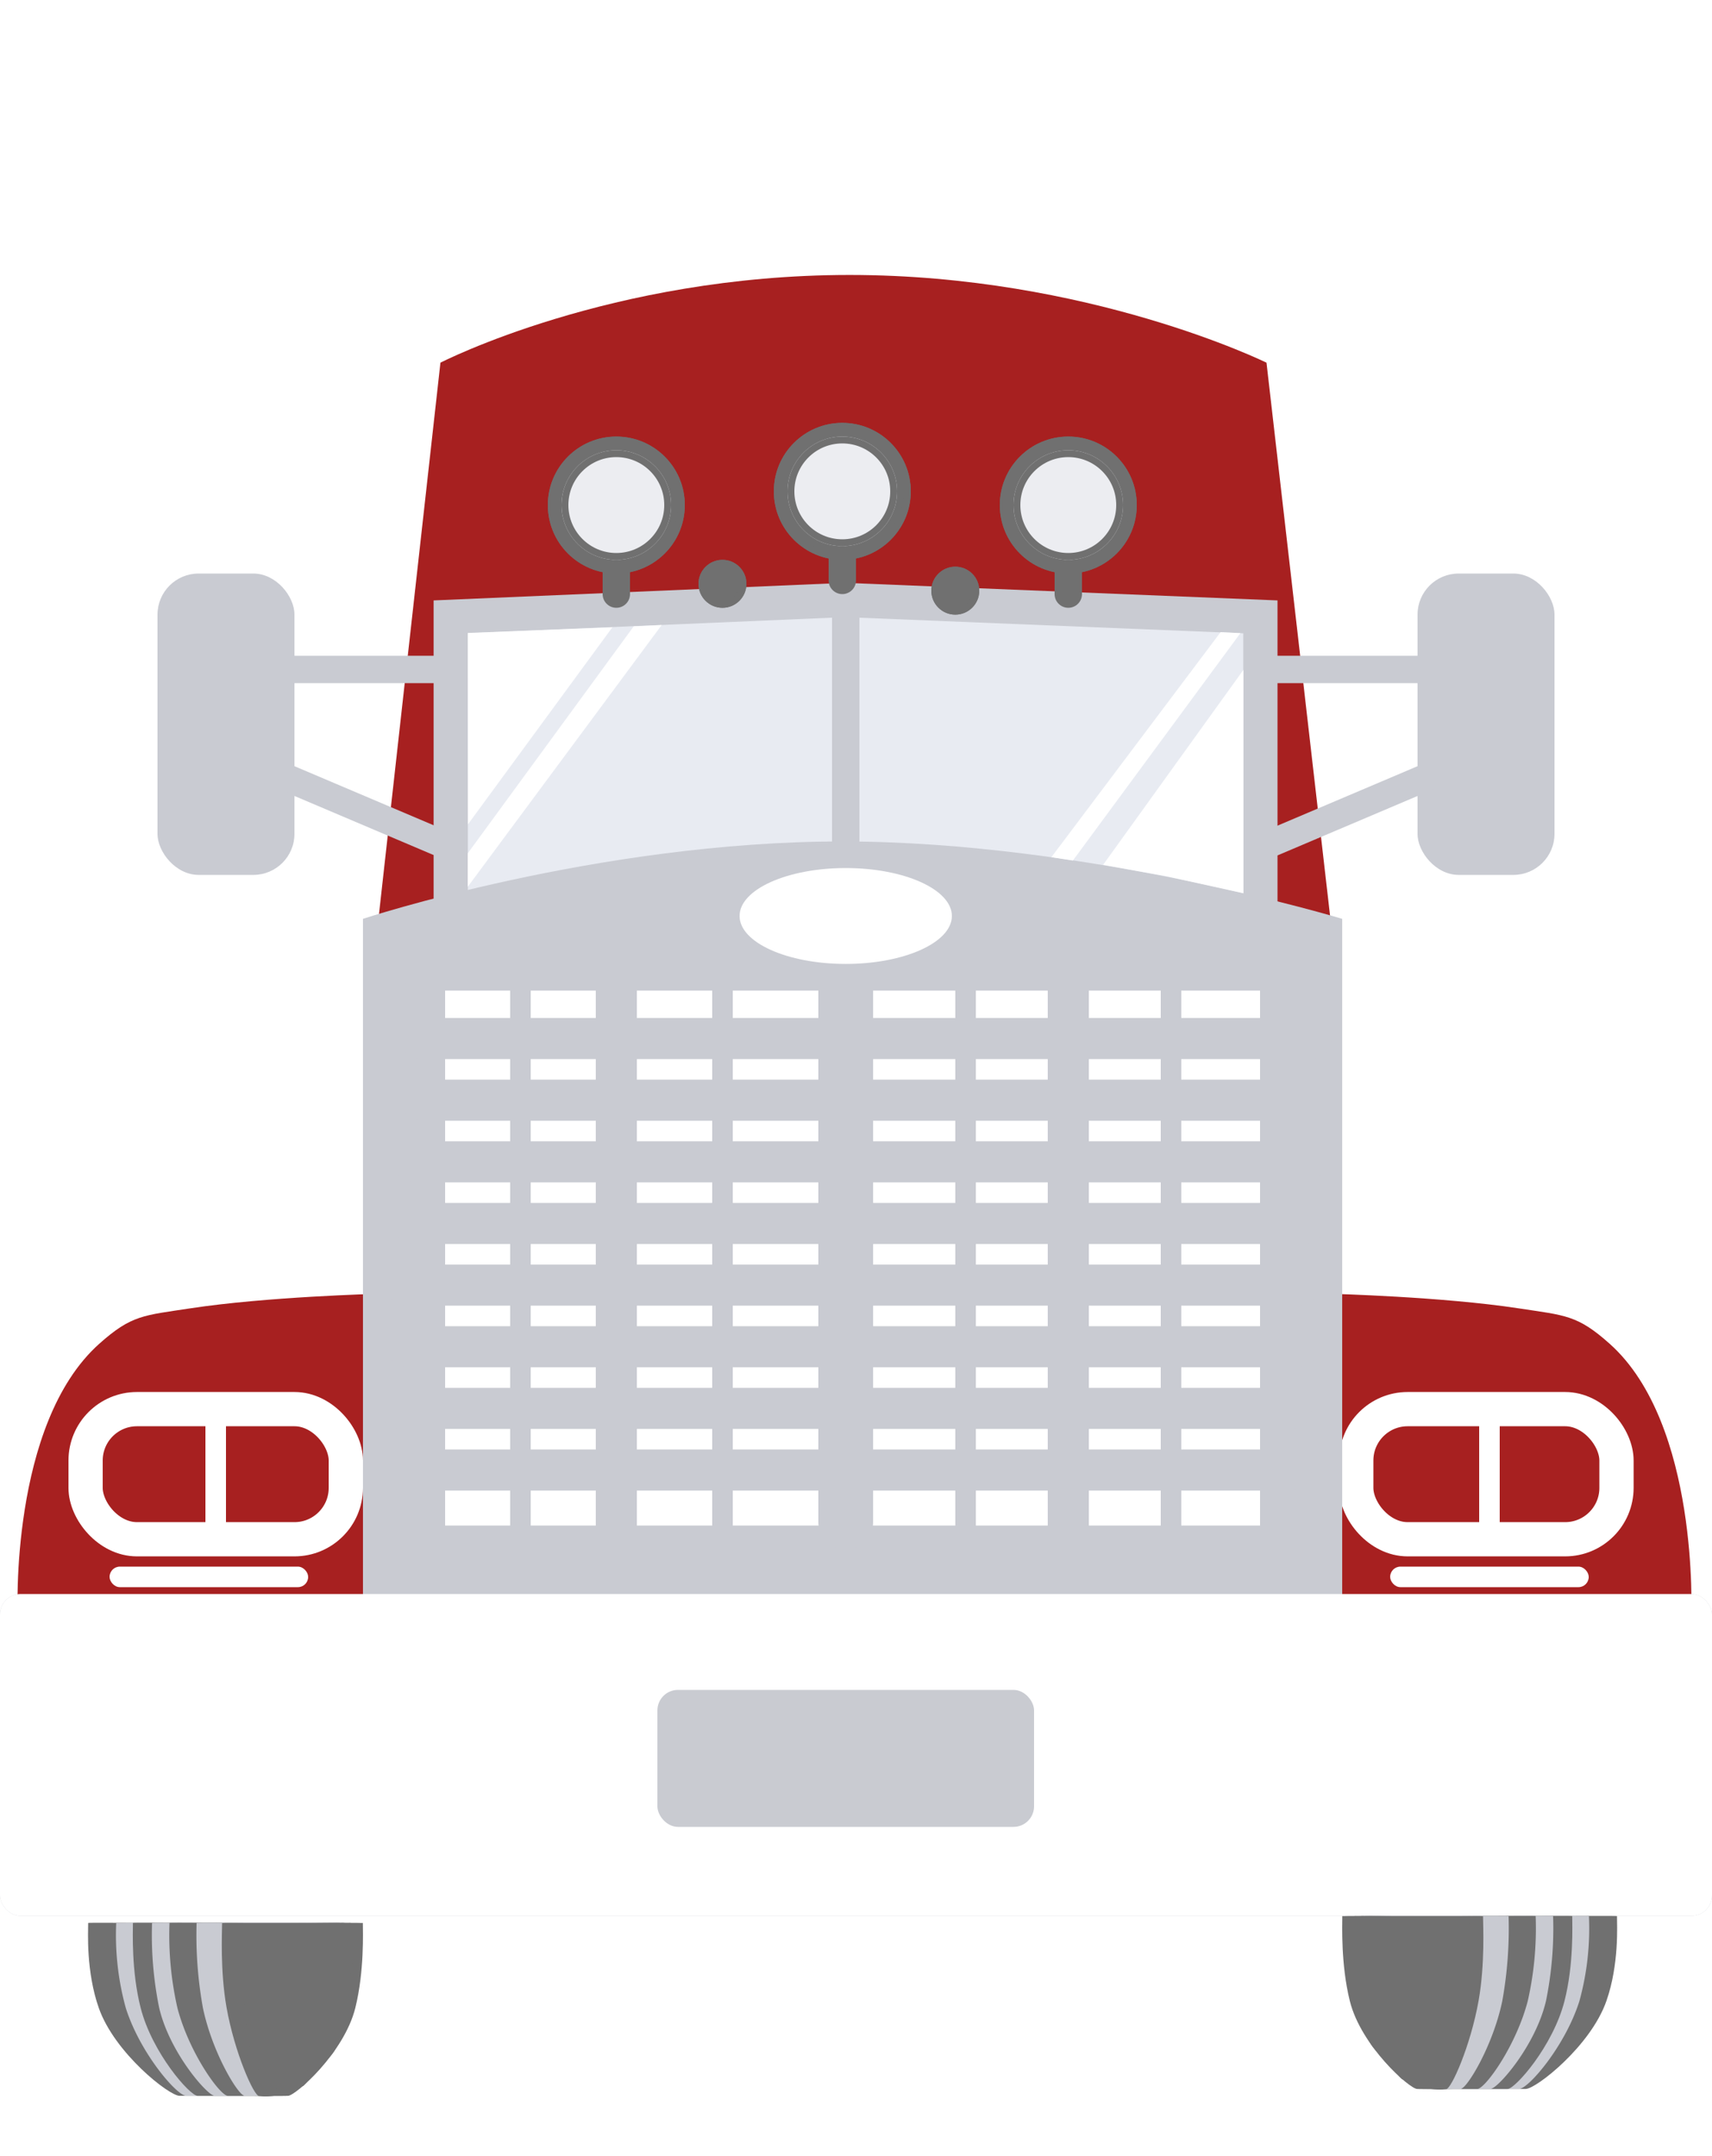 <svg xmlns="http://www.w3.org/2000/svg" xmlns:xlink="http://www.w3.org/1999/xlink" width="250" height="314.834" viewBox="0 0 250 314.834">
  <defs>
    <filter id="Path_20" x="24.753" y="127.745" width="30.747" height="55.285" filterUnits="userSpaceOnUse">
      <feOffset dy="-1" input="SourceAlpha"/>
      <feGaussianBlur stdDeviation="0.5" result="blur"/>
      <feFlood flood-opacity="0.161"/>
      <feComposite operator="in" in2="blur"/>
      <feComposite in="SourceGraphic"/>
    </filter>
    <filter id="Path_25" x="193.753" y="128.635" width="30.747" height="55.285" filterUnits="userSpaceOnUse">
      <feOffset dy="-1" input="SourceAlpha"/>
      <feGaussianBlur stdDeviation="0.5" result="blur-2"/>
      <feFlood flood-opacity="0.161"/>
      <feComposite operator="in" in2="blur-2"/>
      <feComposite in="SourceGraphic"/>
    </filter>
  </defs>
  <g id="Group_19" data-name="Group 19" transform="translate(-1401 -557.256)">
    <g id="Group_17" data-name="Group 17" transform="translate(154 397)">
      <g id="Group_14" data-name="Group 14">
        <path id="Union_1" data-name="Union 1" d="M-216,206.068a9,9,0,0,1-9-9V167.943a9,9,0,0,1,7-8.777V95.1a4.035,4.035,0,0,1,.04-.568l-.04-.016.06-.113a3.992,3.992,0,0,1,1.171-2.19l13.7-25.633,3.323,11.373L-209,96.218v62.947a9,9,0,0,1,7,8.777v29.125a9,9,0,0,1-9,9Z" transform="translate(1664.372 93.677)" fill="#fff"/>
        <path id="Union_2" data-name="Union 2" d="M8.231,113.855a3.992,3.992,0,0,1-1.171-2.19L7,111.552l.04-.016a4.029,4.029,0,0,1-.04-.568V46.9a9,9,0,0,1-7-8.777V9A9,9,0,0,1,9,0h5a9,9,0,0,1,9,9V38.125A9,9,0,0,1,16,46.9v62.947l9.256,18.266-3.323,11.373Z" transform="translate(1303.628 300.744) rotate(180)" fill="#fff"/>
        <rect id="Rectangle_42" data-name="Rectangle 42" width="250" height="47" rx="3" transform="translate(1247 393)" fill="#c9cbd2"/>
        <path id="Path_18" data-name="Path 18" d="M11.906,7.3c4.731-4.226,6.464-4.138,13.3-5.182C36.367.416,52.421,0,52.421,0V46.829H0S-1.2,19.011,11.906,7.3Z" transform="translate(1249.579 349.171)" fill="#a72020"/>
        <path id="Path_19" data-name="Path 19" d="M40.489,7.3c-4.731-4.226-6.464-4.138-13.3-5.182C16.028.416-.026,0-.026,0V46.829H52.392S53.593,19.011,40.489,7.3Z" transform="translate(1441.579 349.171)" fill="#a72020"/>
        <g transform="matrix(1, 0, 0, 1, 1247, 160.26)" filter="url(#Path_20)">
          <path id="Path_20-2" data-name="Path 20" d="M0-.279S7.524-3.246,14.46-3.246A35.552,35.552,0,0,1,27.747-.279V47.253A55.478,55.478,0,0,1,14.46,49.039,72.992,72.992,0,0,1,0,47.253Z" transform="translate(26.25 133.49)" fill="#fff"/>
        </g>
        <g id="Rectangle_44" data-name="Rectangle 44" transform="translate(1373 361)" fill="#fff" stroke="#707070" stroke-width="1">
          <rect width="1" height="1" stroke="none"/>
          <rect x="0.5" y="0.5" fill="none"/>
        </g>
        <path id="Path_22" data-name="Path 22" d="M9.316,3.583S34.165-9.227,69.054-9.227s60.89,12.81,60.89,12.81l9.609,83.585H0Z" transform="translate(1302 209.63)" fill="#a72020"/>
        <g id="Path_23" data-name="Path 23" transform="translate(1310.321 247.245)" fill="#e8ebf2" stroke-linecap="square">
          <path d="M 120.729 49.999 L 2.5 49.999 L 2.5 3.073 L 60.087 0.614 L 120.729 3.078 L 120.729 49.999 Z" stroke="none"/>
          <path d="M 60.09 3.116 L 5 5.468 L 5 47.499 L 118.229 47.499 L 118.229 5.478 L 60.09 3.116 M 60.085 -1.889 L 123.229 0.677 L 123.229 52.499 L 0 52.499 L 0 0.677 L 60.085 -1.889 Z" stroke="none" fill="#c9cbd2"/>
        </g>
        <rect id="Rectangle_45" data-name="Rectangle 45" width="20" height="44" rx="6" transform="translate(1454 244)" fill="#c9cbd2"/>
        <rect id="Rectangle_46" data-name="Rectangle 46" width="36" height="4" rx="2" transform="translate(1429 256)" fill="#c9cbd2"/>
        <rect id="Rectangle_47" data-name="Rectangle 47" width="36" height="4" rx="2" transform="matrix(0.921, -0.391, 0.391, 0.921, 1430.299, 282.192)" fill="#c9cbd2"/>
        <rect id="Rectangle_48" data-name="Rectangle 48" width="20" height="44" rx="6" transform="translate(1270 244)" fill="#c9cbd2"/>
        <rect id="Rectangle_49" data-name="Rectangle 49" width="36" height="4" rx="2" transform="translate(1279 256)" fill="#c9cbd2"/>
        <rect id="Rectangle_50" data-name="Rectangle 50" width="36" height="4" rx="2" transform="matrix(-0.921, -0.391, 0.391, -0.921, 1312.138, 285.874)" fill="#c9cbd2"/>
        <line id="Line_9" data-name="Line 9" y2="36" transform="translate(1370.5 249.5)" fill="none" stroke="#c9cbd2" stroke-linecap="round" stroke-width="4"/>
        <g transform="matrix(1, 0, 0, 1, 1247, 160.26)" filter="url(#Path_25)">
          <path id="Path_25-2" data-name="Path 25" d="M0-.279S7.524-3.246,14.46-3.246A35.552,35.552,0,0,1,27.747-.279V47.253A55.478,55.478,0,0,1,14.46,49.039,72.992,72.992,0,0,1,0,47.253Z" transform="translate(195.25 134.38)" fill="#fff"/>
        </g>
        <g id="Group_4" data-name="Group 4" transform="translate(0 -2)">
          <g id="Rectangle_11" data-name="Rectangle 11" transform="translate(1257 365.505)" fill="none" stroke="#fff" stroke-width="5">
            <rect width="43" height="24" rx="10" stroke="none"/>
            <rect x="2.5" y="2.5" width="38" height="19" rx="7.5" fill="none"/>
          </g>
          <g id="Group_3" data-name="Group 3">
            <g id="Rectangle_11-2" data-name="Rectangle 11" transform="translate(1442.553 365.505)" fill="none" stroke="#fff" stroke-width="5">
              <rect width="43" height="24" rx="10" stroke="none"/>
              <rect x="2.5" y="2.5" width="38" height="19" rx="7.5" fill="none"/>
            </g>
            <line id="Line_12" data-name="Line 12" y2="18" transform="translate(1464.5 368.5)" fill="none" stroke="#fff" stroke-linecap="round" stroke-width="3"/>
          </g>
          <line id="Line_13" data-name="Line 13" y2="18" transform="translate(1278.5 368.505)" fill="none" stroke="#fff" stroke-linecap="round" stroke-width="3"/>
        </g>
        <g id="Group_5" data-name="Group 5">
          <g id="Group_2" data-name="Group 2">
            <g id="Path_24" data-name="Path 24" transform="translate(1300 290.725)" fill="none">
              <path d="M0,3.692s34.222-11.3,69.972-11.3S143,3.692,143,3.692V104.275H0Z" stroke="none"/>
              <path d="M 69.972 4.393 C 46.73 4.393 23.821 9.556 12 12.708 L 12 92.275 L 131 92.275 L 131 12.878 C 118.386 9.711 93.675 4.393 69.972 4.393 M 69.972 -7.607 C 105.722 -7.607 143 3.692 143 3.692 L 143 104.275 L 0 104.275 L 0 3.692 C 0 3.692 34.222 -7.607 69.972 -7.607 Z" stroke="none" fill="#c9cbd2"/>
            </g>
          </g>
          <g id="Group_1" data-name="Group 1">
            <line id="Line_14" data-name="Line 14" y2="94" transform="translate(1370.5 288.5)" fill="none" stroke="#c9cbd2" stroke-linecap="round" stroke-width="8"/>
            <line id="Line_15" data-name="Line 15" y2="94" transform="translate(1337 292.505)" fill="none" stroke="#c9cbd2" stroke-linecap="round" stroke-width="6"/>
            <line id="Line_16" data-name="Line 16" y2="94" transform="translate(1403 292.505)" fill="none" stroke="#c9cbd2" stroke-linecap="round" stroke-width="6"/>
            <line id="Line_18" data-name="Line 18" x1="130" transform="translate(1305.5 374.899)" fill="none" stroke="#c9cbd2" stroke-linecap="round" stroke-width="6"/>
            <line id="Line_19" data-name="Line 19" x1="130" transform="translate(1305.5 365.899)" fill="none" stroke="#c9cbd2" stroke-linecap="round" stroke-width="6"/>
            <line id="Line_20" data-name="Line 20" x1="130" transform="translate(1306.5 356.899)" fill="none" stroke="#c9cbd2" stroke-linecap="round" stroke-width="6"/>
            <line id="Line_21" data-name="Line 21" x1="130" transform="translate(1306.5 347.899)" fill="none" stroke="#c9cbd2" stroke-linecap="round" stroke-width="6"/>
            <line id="Line_22" data-name="Line 22" x1="130" transform="translate(1307.5 338.899)" fill="none" stroke="#c9cbd2" stroke-linecap="round" stroke-width="6"/>
            <line id="Line_23" data-name="Line 23" x1="130" transform="translate(1307.5 329.899)" fill="none" stroke="#c9cbd2" stroke-linecap="round" stroke-width="6"/>
            <line id="Line_24" data-name="Line 24" x1="130" transform="translate(1308.5 320.899)" fill="none" stroke="#c9cbd2" stroke-linecap="round" stroke-width="6"/>
            <line id="Line_25" data-name="Line 25" x1="130" transform="translate(1308.5 311.899)" fill="none" stroke="#c9cbd2" stroke-linecap="round" stroke-width="6"/>
            <line id="Line_26" data-name="Line 26" x1="130" transform="translate(1308.5 301.899)" fill="none" stroke="#c9cbd2" stroke-linecap="round" stroke-width="6"/>
            <line id="Line_27" data-name="Line 27" x1="79" transform="translate(1332.5 296.798)" fill="none" stroke="#c9cbd2" stroke-linecap="round" stroke-width="6"/>
            <line id="Line_28" data-name="Line 28" y2="94" transform="translate(1418 292.5)" fill="none" stroke="#c9cbd2" stroke-linecap="round" stroke-width="3"/>
            <line id="Line_29" data-name="Line 29" y2="94" transform="translate(1323 291.899)" fill="none" stroke="#c9cbd2" stroke-linecap="round" stroke-width="3"/>
            <line id="Line_30" data-name="Line 30" y2="94" transform="translate(1352.5 292.505)" fill="none" stroke="#c9cbd2" stroke-linecap="round" stroke-width="3"/>
            <line id="Line_31" data-name="Line 31" y2="94" transform="translate(1388 290.501)" fill="none" stroke="#c9cbd2" stroke-linecap="round" stroke-width="3"/>
          </g>
        </g>
        <ellipse id="Ellipse_8" data-name="Ellipse 8" cx="15.5" cy="7" rx="15.5" ry="7" transform="translate(1355 287)" fill="#fff"/>
        <g id="Group_7" data-name="Group 7" transform="translate(-1 10)">
          <g id="Group_6" data-name="Group 6">
            <g id="Ellipse_2" data-name="Ellipse 2" transform="translate(1361 212)" fill="#707070" stroke="#707070" stroke-width="1">
              <circle cx="10" cy="10" r="10" stroke="none"/>
              <circle cx="10" cy="10" r="9.5" fill="none"/>
            </g>
          </g>
          <g id="Ellipse_3" data-name="Ellipse 3" transform="translate(1363 214)" fill="#ecedf1" stroke="#707070" stroke-width="1">
            <circle cx="8" cy="8" r="8" stroke="none"/>
            <circle cx="8" cy="8" r="7.5" fill="none"/>
          </g>
          <line id="Line_32" data-name="Line 32" y2="3" transform="translate(1371 232)" fill="none" stroke="#707070" stroke-linecap="round" stroke-width="4"/>
        </g>
        <g id="Group_8" data-name="Group 8" transform="translate(-34 12)">
          <g id="Group_6-2" data-name="Group 6">
            <g id="Ellipse_2-2" data-name="Ellipse 2" transform="translate(1361 212)" fill="#707070" stroke="#707070" stroke-width="1">
              <circle cx="10" cy="10" r="10" stroke="none"/>
              <circle cx="10" cy="10" r="9.5" fill="none"/>
            </g>
          </g>
          <g id="Ellipse_3-2" data-name="Ellipse 3" transform="translate(1363 214)" fill="#ecedf1" stroke="#707070" stroke-width="1">
            <circle cx="8" cy="8" r="8" stroke="none"/>
            <circle cx="8" cy="8" r="7.5" fill="none"/>
          </g>
          <line id="Line_32-2" data-name="Line 32" y2="3" transform="translate(1371 232)" fill="none" stroke="#707070" stroke-linecap="round" stroke-width="4"/>
        </g>
        <g id="Group_9" data-name="Group 9" transform="translate(32 12)">
          <g id="Group_6-3" data-name="Group 6">
            <g id="Ellipse_2-3" data-name="Ellipse 2" transform="translate(1361 212)" fill="#707070" stroke="#707070" stroke-width="1">
              <circle cx="10" cy="10" r="10" stroke="none"/>
              <circle cx="10" cy="10" r="9.5" fill="none"/>
            </g>
          </g>
          <g id="Ellipse_3-3" data-name="Ellipse 3" transform="translate(1363 214)" fill="#ecedf1" stroke="#707070" stroke-width="1">
            <circle cx="8" cy="8" r="8" stroke="none"/>
            <circle cx="8" cy="8" r="7.5" fill="none"/>
          </g>
          <line id="Line_32-3" data-name="Line 32" y2="3" transform="translate(1371 232)" fill="none" stroke="#707070" stroke-linecap="round" stroke-width="4"/>
        </g>
        <rect id="Rectangle_51" data-name="Rectangle 51" width="250" height="47" rx="3" transform="translate(1247 393)" fill="#fff"/>
        <rect id="Rectangle_52" data-name="Rectangle 52" width="55" height="20" rx="3" transform="translate(1343 407)" fill="#c9cbd1"/>
        <path id="Path_46" data-name="Path 46" d="M1525.676,284.822" transform="translate(-168.94 190.268)" fill="none" stroke="#707070" stroke-width="1"/>
        <g id="Group_13" data-name="Group 13" transform="translate(1443 440)">
          <g id="Group_11" data-name="Group 11" transform="translate(0 0)">
            <g id="Union_3" data-name="Union 3" transform="translate(2.751)" fill="#707070">
              <path d="M 24.039 24.768 L 17.929 24.768 L 8.492 24.768 C 8.287 24.709 7.411 23.971 5.952 21.344 L 5.904 21.258 L 5.828 21.197 C 4.228 19.91 3.33 16.973 2.674 14.829 C 2.43 14.032 2.22 13.344 2.002 12.807 C 0.497 9.1 0.035 3.826 1.013 1.519 L 1.052 1.427 L 1.053 1.328 C 1.055 1.032 1.059 0.772 1.062 0.554 C 1.063 0.538 1.063 0.522 1.063 0.505 C 1.285 0.502 1.624 0.5 2.142 0.5 C 3.135 0.5 4.44 0.508 5.701 0.516 C 6.785 0.522 7.808 0.529 8.477 0.529 L 27.338 0.529 C 28.187 0.529 29.485 0.523 30.859 0.516 C 32.46 0.508 34.116 0.5 35.377 0.5 C 36.136 0.5 36.599 0.503 36.88 0.507 C 36.881 0.523 36.881 0.539 36.881 0.555 C 36.918 2.462 37.015 7.528 35.354 12.267 C 34.046 16 30.987 19.32 29.281 20.967 C 28.152 22.057 26.953 23.056 25.905 23.78 C 24.774 24.561 24.19 24.768 24.039 24.768 Z" stroke="none"/>
              <path d="M 2.142 1 C 1.912 1 1.719 1 1.556 1.001 C 1.555 1.106 1.554 1.216 1.553 1.332 L 1.551 1.531 L 1.473 1.714 C 1.041 2.733 0.896 4.503 1.074 6.57 C 1.256 8.685 1.763 10.889 2.465 12.619 C 2.692 13.177 2.905 13.875 3.152 14.682 C 3.789 16.765 4.661 19.616 6.142 20.807 L 6.294 20.93 L 6.389 21.101 C 7.578 23.24 8.351 24.069 8.623 24.268 L 24.01 24.268 C 24.162 24.235 24.743 23.996 25.826 23.224 C 26.858 22.489 28.023 21.501 29.106 20.44 C 30.728 18.851 33.637 15.654 34.882 12.102 C 36.399 7.772 36.422 3.142 36.389 1.003 C 36.134 1.001 35.804 1 35.377 1 C 34.117 1 32.462 1.008 30.861 1.016 C 29.486 1.022 28.188 1.029 27.338 1.029 L 8.477 1.029 C 7.806 1.029 6.782 1.022 5.698 1.016 C 4.437 1.008 3.133 1 2.142 1 M 2.142 1.9073486328125e-06 C 4.008 1.9073486328125e-06 7.046 0.029 8.477 0.029 L 27.338 0.029 C 30.062 0.029 37.374 -0.036 37.374 0.029 C 37.374 1.314 37.705 7.07 35.826 12.433 C 33.511 19.038 25.542 25.268 24.039 25.268 L 8.477 25.268 C 7.907 25.268 6.757 23.822 5.515 21.586 C 3.207 19.73 2.362 15.024 1.538 12.995 C -0.003 9.199 -0.488 3.778 0.553 1.324 C 0.557 0.735 0.568 0.29 0.568 0.029 C 0.568 0.007 1.208 1.9073486328125e-06 2.142 1.9073486328125e-06 Z" stroke="none" fill="#707070"/>
            </g>
            <path id="Union_4" data-name="Union 4" d="M24.607.028H10c-1.563,0-5.757-.064-5.757,0H1.887C-.624.028-.459,7.948,1.385,13c.779,2.13,1.579,7.21,3.9,8.846a20.884,20.884,0,0,0,3.57,1.968c.485.923.894,1.459,1.147,1.459h13.42c1.353,0,6.743-6.23,8.826-12.836A39.869,39.869,0,0,0,33.64.028c0-.021-.731-.028-1.8-.028C29.712,0,26.242.028,24.607.028Z" transform="translate(2.388 0.001)" fill="#c9cbd2"/>
            <g id="Union_5" data-name="Union 5" transform="translate(0 0)" fill="#707070">
              <path d="M 24.138 24.767 L 17.497 24.767 C 17.392 24.767 17.148 24.749 16.699 24.627 L 16.566 24.591 L 16.433 24.628 C 15.999 24.749 15.765 24.767 15.665 24.767 L 10.954 24.767 C 10.835 24.741 10.343 24.506 9.368 23.694 C 8.454 22.933 7.438 21.93 6.506 20.869 C 5.06 19.223 2.499 15.922 1.6 12.312 C 0.415 7.551 0.485 2.467 0.511 0.553 C 0.511 0.545 0.511 0.537 0.511 0.529 L 3.727 0.529 L 4.227 0.529 L 4.227 0.5 C 4.453 0.501 4.756 0.505 5.103 0.51 C 5.667 0.518 6.369 0.529 7.145 0.529 L 25.075 0.529 L 26.258 0.529 C 26.879 0.529 27.828 0.522 28.831 0.516 C 30.001 0.508 31.21 0.5 32.131 0.5 C 32.584 0.5 32.889 0.502 33.094 0.505 C 33.094 0.521 33.094 0.538 33.094 0.554 C 33.121 2.468 33.193 7.55 31.975 12.309 C 31.03 15.999 28.946 19.265 27.788 20.884 C 25.965 23.431 24.498 24.68 24.138 24.767 Z" stroke="none"/>
              <path d="M 24.034 24.267 C 24.489 24.026 25.88 22.73 27.526 20.388 C 28.621 18.831 30.592 15.695 31.491 12.185 C 32.609 7.817 32.625 3.155 32.6 1.001 C 32.466 1 32.31 1 32.131 1 C 31.212 1 30.003 1.008 28.835 1.016 C 27.83 1.022 26.881 1.029 26.258 1.029 L 7.145 1.029 C 6.366 1.029 5.662 1.018 5.096 1.01 C 4.966 1.008 4.843 1.006 4.727 1.005 L 4.727 1.029 L 1.005 1.029 C 0.981 3.196 1.002 7.839 2.085 12.191 C 2.718 14.733 4.37 17.639 6.737 20.374 C 8.804 22.762 10.564 24.064 11.04 24.267 L 15.665 24.267 C 15.712 24.267 15.897 24.259 16.299 24.146 L 16.564 24.072 L 16.83 24.145 C 17.25 24.259 17.447 24.267 17.497 24.267 L 24.034 24.267 M 24.154 25.267 L 17.497 25.267 C 17.266 25.267 16.947 25.213 16.568 25.11 C 16.199 25.213 15.889 25.267 15.665 25.267 L 10.939 25.267 C 9.871 25.267 2.759 19.038 1.115 12.433 C -0.22 7.07 0.016 1.314 0.016 0.029 L 3.727 0.029 C 3.727 -0.036 5.209 0.029 7.145 0.029 L 26.258 0.029 C 28.248 0.029 33.589 -0.036 33.589 0.029 C 33.589 1.314 33.832 7.07 32.459 12.433 C 30.768 19.038 25.253 25.267 24.154 25.267 Z" stroke="none" fill="#707070"/>
            </g>
            <path id="Union_6" data-name="Union 6" d="M13.605,25.267a1.675,1.675,0,0,1-.189-.012,1.342,1.342,0,0,1-.169.012l-.139-.065A13.4,13.4,0,0,1,9.238,23.4L7.007,22.354c-.9,0-4.673-3.316-6.063-9.922A59.079,59.079,0,0,1,.014.029c0-.065,4.392,0,6.029,0h15.62c1.831,0,6.743-.065,6.743,0a52.967,52.967,0,0,1-1.039,12.4c-1.555,6.605-7.087,12.835-8.1,12.835Z" transform="translate(2.388 0)" fill="#c9cbd2"/>
            <path id="Union_7" data-name="Union 7" d="M11.443,25.267c-1.2,0-1.338-2.686-3.694-4.692C5.826,18.94,1.793,15.125,1.148,13-.382,7.947-.517.028,1.562.028h.751c0-.064,3.71,0,5.092,0H20.387c2.032,0,7.484-.064,7.484,0a47.82,47.82,0,0,1-1.154,12.4c-1.726,6.605-6.243,12.835-7.365,12.835Z" transform="translate(0.377 0.001)" fill="#707070"/>
            <path id="Union_8" data-name="Union 8" d="M16.292.028H1.249C-.413.028-.3,7.945.917,12.992c.515,2.13,4.849,4.638,6.387,6.273,1.882,2,3.777,6,4.737,6h3.221c.9,0,4.709-6.228,6.089-12.831a59.483,59.483,0,0,0,.922-12.4h0C22.273-.036,17.916.028,16.292.028Z" transform="translate(2.022 0)" fill="#c9cbd2"/>
            <g id="Union_9" data-name="Union 9" transform="translate(2.388 0.034)" fill="#707070">
              <path d="M 12.752 24.69 L 5.306 20.85 L 5.198 20.794 L 5.077 20.794 C 4.473 20.794 3.963 20.65 2.432 18.73 C 1.665 17.77 1.59 16.492 1.511 15.14 C 1.468 14.407 1.424 13.648 1.269 12.895 C 0.805 10.638 0.511 7.638 0.5 5.064 C 0.487 1.801 0.914 0.707 1.102 0.529 L 13.842 0.529 C 14.3 0.529 14.934 0.522 15.546 0.515 C 16.172 0.507 16.819 0.5 17.296 0.5 C 17.413 0.5 17.51 0.5 17.592 0.501 L 17.592 0.529 L 17.684 0.529 C 17.686 0.623 17.689 0.726 17.691 0.835 C 17.738 2.886 17.847 7.69 17.039 12.244 C 16.376 15.975 15.277 19.156 14.681 20.72 C 13.768 23.115 13.061 24.321 12.752 24.69 Z" stroke="none"/>
              <path d="M 17.092 1 C 16.645 1.002 16.09 1.008 15.552 1.015 C 14.938 1.022 14.303 1.029 13.842 1.029 L 1.397 1.029 C 1.226 1.481 0.966 2.756 1.003 5.42 C 1.038 7.905 1.32 10.662 1.759 12.794 C 1.921 13.583 1.966 14.36 2.01 15.111 C 2.088 16.437 2.155 17.582 2.823 18.419 C 4.319 20.294 4.704 20.294 5.077 20.294 L 5.319 20.294 L 12.595 24.046 C 12.949 23.481 13.561 22.285 14.293 20.332 C 15.275 17.714 16.075 14.811 16.546 12.157 C 17.323 7.781 17.243 3.157 17.195 1.029 L 17.092 1.029 L 17.092 1 M 17.296 -1.9073486328125e-06 C 17.773 -1.9073486328125e-06 18.092 0.007 18.092 0.029 L 18.177 0.029 C 18.177 1.314 18.482 6.97 17.531 12.332 C 16.358 18.937 13.542 25.267 12.782 25.267 L 5.077 21.294 C 4.261 21.294 3.64 21.047 2.041 19.042 C 0.735 17.406 1.217 15.125 0.779 12.995 C -0.259 7.948 -0.351 0.029 1.061 0.029 L 13.842 0.029 C 14.762 0.029 16.344 -1.9073486328125e-06 17.296 -1.9073486328125e-06 Z" stroke="none" fill="#707070"/>
            </g>
            <g id="Union_10" data-name="Union 10" transform="translate(18.867 25.302) rotate(180)" fill="#707070">
              <path d="M 17.562 24.767 L 17.562 24.767 C 17.083 24.768 16.479 24.762 15.95 24.757 L 15.935 24.757 L 15.92 24.758 C 15.794 24.764 15.558 24.767 15.22 24.767 C 14.679 24.767 13.968 24.759 13.28 24.752 C 12.688 24.745 12.128 24.739 11.76 24.739 L 0.996 24.739 C 0.827 24.482 0.485 23.302 0.501 20.136 C 0.513 17.575 0.764 14.595 1.155 12.358 C 1.286 11.61 1.323 10.854 1.359 10.122 C 1.427 8.761 1.491 7.475 2.148 6.506 C 2.988 5.267 3.094 4.137 3.164 3.389 C 3.173 3.298 3.182 3.197 3.193 3.107 L 3.252 3.137 L 3.96 3.498 L 3.979 2.704 C 3.987 2.362 3.987 2.027 3.987 1.732 C 3.986 1.299 3.985 0.731 4.032 0.471 C 4.15 0.457 4.349 0.44 4.62 0.44 C 5.521 0.44 7.398 0.633 9.903 1.918 C 10.747 2.721 12.196 4.776 13.365 6.433 C 14.04 7.391 14.627 8.223 15.015 8.703 C 15.258 9.251 15.478 9.674 15.692 10.083 C 16.283 11.214 16.75 12.109 17.231 14.987 C 18.028 19.755 18.025 23.215 18.016 24.765 C 17.9 24.767 17.752 24.767 17.562 24.767 Z" stroke="none"/>
              <path d="M 15.22 24.267 C 15.631 24.267 15.813 24.263 15.894 24.258 L 15.924 24.257 L 15.955 24.257 C 16.466 24.262 17.049 24.267 17.518 24.267 C 17.518 22.554 17.451 19.342 16.737 15.07 C 16.27 12.269 15.819 11.406 15.249 10.314 C 15.049 9.932 14.824 9.502 14.585 8.965 C 14.186 8.466 13.613 7.653 12.956 6.722 C 11.883 5.199 10.427 3.135 9.609 2.33 C 7.231 1.123 5.468 0.94 4.62 0.94 C 4.576 0.94 4.534 0.941 4.494 0.941 C 4.486 1.184 4.486 1.484 4.487 1.731 C 4.487 2.03 4.487 2.368 4.479 2.716 L 4.44 4.303 L 3.616 3.884 C 3.524 4.637 3.311 5.681 2.562 6.787 C 1.983 7.639 1.923 8.858 1.859 10.147 C 1.822 10.894 1.783 11.666 1.647 12.445 C 1.273 14.585 1.033 17.353 1.003 19.848 C 0.973 22.435 1.181 23.732 1.33 24.239 L 11.76 24.239 C 12.131 24.239 12.692 24.245 13.286 24.252 C 13.972 24.259 14.682 24.267 15.22 24.267 M 17.562 25.267 C 17.103 25.268 16.526 25.263 15.945 25.257 C 15.335 25.289 12.789 25.239 11.76 25.239 L 0.902 25.239 C -0.298 25.239 -0.22 17.32 0.662 12.272 C 1.034 10.142 0.625 7.861 1.734 6.225 C 3.093 4.22 2.356 2.473 3.05 2.473 L 3.479 2.692 C 3.515 1.238 3.388 -3.282470743215526e-06 3.805 -3.282470743215526e-06 C 3.805 -3.282470743215526e-06 6.284 -0.52 10.193 1.506 C 11.562 2.763 14.402 7.175 15.446 8.439 C 16.379 10.577 17.053 10.888 17.724 14.905 C 18.62 20.267 18.514 23.953 18.514 25.239 C 18.514 25.26 18.126 25.267 17.562 25.267 Z" stroke="none" fill="#707070"/>
            </g>
          </g>
        </g>
        <g id="Ellipse_9" data-name="Ellipse 9" transform="translate(1349 242)" fill="#707070" stroke="#707070" stroke-width="1">
          <circle cx="3.5" cy="3.5" r="3.5" stroke="none"/>
          <circle cx="3.5" cy="3.5" r="3" fill="none"/>
        </g>
        <g id="Ellipse_10" data-name="Ellipse 10" transform="translate(1383 243)" fill="#707070" stroke="#707070" stroke-width="1">
          <circle cx="3.5" cy="3.5" r="3.5" stroke="none"/>
          <circle cx="3.5" cy="3.5" r="3" fill="none"/>
        </g>
        <rect id="Rectangle_53" data-name="Rectangle 53" width="29" height="3" rx="1.5" transform="translate(1263 389)" fill="#fff"/>
        <rect id="Rectangle_54" data-name="Rectangle 54" width="29" height="3" rx="1.5" transform="translate(1450 389)" fill="#fff"/>
        <g id="Group_18" data-name="Group 18" transform="translate(1259.853 441)">
          <g id="Group_11-2" data-name="Group 11" transform="translate(0 0)">
            <g id="Union_3-2" data-name="Union 3" transform="translate(37.396 25.268) rotate(180)" fill="#707070">
              <path d="M 35.377 24.768 C 34.116 24.768 32.46 24.759 30.858 24.752 C 29.485 24.745 28.187 24.739 27.338 24.739 L 8.477 24.739 C 7.807 24.739 6.784 24.745 5.701 24.752 C 4.44 24.759 3.135 24.768 2.142 24.768 C 1.624 24.768 1.285 24.765 1.063 24.762 C 1.063 24.746 1.063 24.73 1.062 24.713 C 1.059 24.495 1.055 24.236 1.053 23.94 L 1.052 23.84 L 1.013 23.748 C 0.035 21.442 0.497 16.167 2.002 12.461 C 2.22 11.923 2.43 11.235 2.674 10.439 C 3.33 8.295 4.228 5.358 5.828 4.071 L 5.904 4.009 L 5.952 3.924 C 7.411 1.297 8.287 0.559 8.492 0.5 L 17.929 0.5 L 24.039 0.5 C 24.19 0.5 24.774 0.706 25.905 1.488 C 26.953 2.212 28.152 3.211 29.281 4.3 C 30.987 5.947 34.046 9.267 35.354 13 C 37.015 17.74 36.918 22.805 36.881 24.712 C 36.881 24.729 36.881 24.745 36.88 24.76 C 36.599 24.764 36.136 24.768 35.377 24.768 Z" stroke="none"/>
              <path d="M 35.377 24.268 C 35.804 24.268 36.134 24.267 36.389 24.265 C 36.422 22.125 36.399 17.496 34.882 13.166 C 33.637 9.613 30.728 6.417 29.105 4.827 C 28.023 3.767 26.858 2.778 25.826 2.043 C 24.743 1.272 24.162 1.033 24.01 1 L 8.623 1 C 8.351 1.199 7.578 2.027 6.389 4.167 L 6.294 4.338 L 6.142 4.46 C 4.661 5.651 3.789 8.503 3.152 10.585 C 2.905 11.393 2.692 12.091 2.465 12.649 C 1.763 14.378 1.256 16.583 1.074 18.697 C 0.896 20.765 1.041 22.535 1.473 23.553 L 1.551 23.736 L 1.553 23.936 C 1.554 24.051 1.555 24.162 1.556 24.266 C 1.719 24.267 1.912 24.268 2.142 24.268 C 3.133 24.268 4.437 24.259 5.698 24.252 C 6.782 24.245 7.806 24.239 8.477 24.239 L 27.338 24.239 C 28.188 24.239 29.486 24.245 30.861 24.252 C 32.462 24.259 34.117 24.268 35.377 24.268 M 35.377 25.268 C 33.009 25.268 29.154 25.239 27.338 25.239 L 8.477 25.239 C 6.33 25.239 0.568 25.304 0.568 25.239 C 0.568 24.978 0.557 24.532 0.553 23.944 C -0.488 21.49 -0.003 16.069 1.538 12.272 C 2.362 10.243 3.207 5.538 5.515 3.681 C 6.757 1.445 7.907 3.425598151807208e-06 8.477 3.425598151807208e-06 L 24.039 3.425598151807208e-06 C 25.542 3.425598151807208e-06 33.511 6.23 35.826 12.835 C 37.705 18.197 37.374 23.954 37.374 25.239 C 37.374 25.26 36.561 25.268 35.377 25.268 Z" stroke="none" fill="#707070"/>
            </g>
            <path id="Union_4-2" data-name="Union 4" d="M24.606,25.24H10c-1.563,0-5.757.064-5.757,0H1.887c-2.511,0-2.346-7.919-.5-12.967.779-2.13,1.579-7.21,3.9-8.846a20.884,20.884,0,0,1,3.57-1.968C9.339.535,9.748,0,10,0h13.42c1.353,0,6.743,6.23,8.826,12.836a39.869,39.869,0,0,1,1.393,12.4c0,.021-.731.028-1.8.028C29.712,25.268,26.242,25.24,24.606,25.24Z" transform="translate(37.759 25.269) rotate(180)" fill="#c9cbd2"/>
            <g id="Union_5-2" data-name="Union 5" transform="translate(40.147 25.268) rotate(180)" fill="#707070">
              <path d="M 32.13 24.768 C 31.21 24.768 30.001 24.759 28.832 24.752 C 27.828 24.745 26.879 24.739 26.258 24.739 L 25.075 24.739 L 7.145 24.739 C 6.369 24.739 5.667 24.749 5.103 24.757 C 4.756 24.762 4.453 24.767 4.227 24.767 L 4.227 24.739 L 3.727 24.739 L 0.511 24.739 C 0.511 24.731 0.511 24.722 0.511 24.714 C 0.485 22.8 0.415 17.716 1.6 12.956 C 2.499 9.346 5.059 6.045 6.506 4.398 C 7.438 3.338 8.454 2.334 9.368 1.573 C 10.342 0.762 10.835 0.526 10.954 0.5 L 15.664 0.5 C 15.765 0.5 15.999 0.518 16.433 0.639 L 16.566 0.677 L 16.699 0.64 C 17.148 0.518 17.392 0.5 17.497 0.5 L 24.138 0.5 C 24.498 0.587 25.965 1.836 27.788 4.384 C 28.946 6.002 31.03 9.268 31.975 12.959 C 33.193 17.717 33.121 22.8 33.094 24.713 C 33.094 24.73 33.094 24.746 33.094 24.763 C 32.889 24.765 32.584 24.768 32.13 24.768 Z" stroke="none"/>
              <path d="M 11.04 1 C 10.564 1.204 8.804 2.506 6.737 4.894 C 4.37 7.629 2.718 10.535 2.085 13.076 C 1.002 17.428 0.981 22.071 1.005 24.239 L 4.727 24.239 L 4.727 24.263 C 4.842 24.261 4.966 24.259 5.096 24.257 C 5.662 24.249 6.366 24.239 7.145 24.239 L 26.258 24.239 C 26.881 24.239 27.83 24.245 28.835 24.252 C 30.003 24.259 31.212 24.268 32.13 24.268 C 32.31 24.268 32.466 24.267 32.6 24.267 C 32.625 22.113 32.608 17.451 31.49 13.083 C 30.592 9.573 28.621 6.437 27.526 4.88 C 25.88 2.538 24.489 1.241 24.034 1 L 17.497 1 C 17.446 1 17.25 1.009 16.83 1.123 L 16.564 1.195 L 16.298 1.121 C 15.897 1.009 15.712 1 15.664 1 L 11.04 1 M 10.938 1.9073486328125e-06 L 15.664 1.9073486328125e-06 C 15.889 1.9073486328125e-06 16.199 0.055 16.568 0.158 C 16.947 0.055 17.265 1.9073486328125e-06 17.497 1.9073486328125e-06 L 24.154 1.9073486328125e-06 C 25.253 1.9073486328125e-06 30.768 6.23 32.459 12.835 C 33.832 18.197 33.589 23.954 33.589 25.239 C 33.589 25.304 28.248 25.239 26.258 25.239 L 7.145 25.239 C 5.209 25.239 3.727 25.304 3.727 25.239 L 0.016 25.239 C 0.016 23.954 -0.22 18.197 1.115 12.835 C 2.759 6.23 9.871 1.9073486328125e-06 10.938 1.9073486328125e-06 Z" stroke="none" fill="#707070"/>
            </g>
            <path id="Union_6-2" data-name="Union 6" d="M13.605,0a1.675,1.675,0,0,0-.189.012A1.342,1.342,0,0,0,13.247,0l-.139.065a13.4,13.4,0,0,0-3.87,1.806L7.006,2.913c-.9,0-4.673,3.317-6.063,9.922a59.079,59.079,0,0,0-.93,12.4c0,.065,4.392,0,6.029,0h15.62c1.831,0,6.743.065,6.743,0a52.967,52.967,0,0,0-1.039-12.4C25.811,6.23,20.28,0,19.27,0Z" transform="translate(37.759 25.268) rotate(180)" fill="#c9cbd2"/>
            <path id="Union_7-2" data-name="Union 7" d="M11.443,0c-1.2,0-1.338,2.686-3.694,4.692-1.923,1.636-5.956,5.45-6.6,7.581C-.381,17.321-.517,25.24,1.563,25.24h.751c0,.064,3.71,0,5.092,0H20.387c2.032,0,7.484.064,7.484,0a47.82,47.82,0,0,0-1.154-12.4C24.992,6.23,20.475,0,19.353,0Z" transform="translate(39.77 25.268) rotate(180)" fill="#707070"/>
            <path id="Union_8-2" data-name="Union 8" d="M16.292,25.232H1.249c-1.662,0-1.553-7.917-.332-12.963C1.432,10.139,5.766,7.631,7.3,6c1.882-2,3.777-6,4.737-6h3.221c.9,0,4.709,6.228,6.089,12.831a59.483,59.483,0,0,1,.922,12.4h0C22.273,25.3,17.916,25.232,16.292,25.232Z" transform="translate(38.125 25.261) rotate(180)" fill="#c9cbd2"/>
            <g id="Union_9-2" data-name="Union 9" transform="translate(37.759 25.302) rotate(180)" fill="#707070">
              <path d="M 17.296 24.768 C 16.819 24.768 16.172 24.76 15.546 24.753 C 14.934 24.746 14.3 24.739 13.842 24.739 L 1.102 24.739 C 0.914 24.561 0.487 23.466 0.5 20.203 C 0.511 17.63 0.805 14.629 1.269 12.373 C 1.424 11.62 1.468 10.861 1.511 10.127 C 1.59 8.775 1.665 7.498 2.432 6.537 C 3.963 4.617 4.473 4.474 5.077 4.474 L 5.198 4.474 L 5.306 4.418 L 12.752 0.578 C 13.061 0.946 13.768 2.153 14.681 4.548 C 15.277 6.112 16.376 9.292 17.039 13.023 C 17.847 17.578 17.738 22.381 17.691 24.433 C 17.689 24.542 17.686 24.644 17.684 24.739 L 17.592 24.739 L 17.592 24.766 C 17.51 24.767 17.413 24.768 17.296 24.768 Z" stroke="none"/>
              <path d="M 17.092 24.267 L 17.092 24.239 L 17.195 24.239 C 17.243 22.111 17.323 17.486 16.546 13.111 C 16.075 10.457 15.275 7.554 14.293 4.936 C 13.561 2.983 12.949 1.787 12.595 1.221 L 5.319 4.974 L 5.077 4.974 C 4.704 4.974 4.319 4.974 2.823 6.849 C 2.155 7.686 2.088 8.831 2.01 10.156 C 1.966 10.908 1.921 11.685 1.759 12.474 C 1.32 14.606 1.038 17.362 1.003 19.847 C 0.966 22.511 1.226 23.786 1.397 24.239 L 13.842 24.239 C 14.303 24.239 14.938 24.246 15.552 24.253 C 16.09 24.259 16.645 24.265 17.092 24.267 M 17.296 25.268 C 16.344 25.268 14.762 25.239 13.842 25.239 L 1.061 25.239 C -0.351 25.239 -0.259 17.32 0.779 12.272 C 1.217 10.142 0.735 7.862 2.041 6.225 C 3.64 4.22 4.261 3.974 5.077 3.974 L 12.782 3.776550329348538e-06 C 13.542 3.776550329348538e-06 16.358 6.331 17.531 12.936 C 18.482 18.298 18.177 23.954 18.177 25.239 L 18.092 25.239 C 18.092 25.26 17.773 25.268 17.296 25.268 Z" stroke="none" fill="#707070"/>
            </g>
            <g id="Union_10-2" data-name="Union 10" transform="translate(21.28 0.035)" fill="#707070">
              <path d="M 4.62 24.827 C 4.349 24.827 4.15 24.81 4.032 24.796 C 3.985 24.536 3.986 23.968 3.986 23.536 C 3.987 23.24 3.987 22.905 3.979 22.563 L 3.959 21.77 L 3.252 22.13 L 3.193 22.16 C 3.182 22.07 3.173 21.969 3.164 21.878 C 3.094 21.131 2.988 20.001 2.148 18.762 C 1.491 17.793 1.427 16.507 1.359 15.145 C 1.323 14.414 1.285 13.658 1.155 12.909 C 0.764 10.673 0.513 7.692 0.501 5.131 C 0.485 1.965 0.827 0.785 0.996 0.529 L 11.76 0.529 C 12.128 0.529 12.687 0.522 13.28 0.516 C 13.968 0.508 14.679 0.5 15.219 0.5 C 15.558 0.5 15.794 0.503 15.919 0.51 L 15.934 0.511 L 15.95 0.51 C 16.478 0.505 17.083 0.5 17.562 0.5 C 17.752 0.5 17.9 0.501 18.016 0.502 C 18.025 2.052 18.027 5.512 17.23 10.28 C 16.75 13.159 16.283 14.053 15.691 15.185 C 15.478 15.594 15.257 16.016 15.015 16.565 C 14.626 17.045 14.04 17.877 13.365 18.834 C 12.196 20.492 10.747 22.547 9.902 23.349 C 7.398 24.634 5.52 24.827 4.62 24.827 Z" stroke="none"/>
              <path d="M 15.219 1 C 14.682 1 13.972 1.008 13.285 1.016 C 12.692 1.022 12.131 1.029 11.76 1.029 L 1.33 1.029 C 1.181 1.536 0.973 2.832 1.003 5.419 C 1.032 7.914 1.273 10.682 1.647 12.823 C 1.783 13.602 1.821 14.374 1.859 15.12 C 1.923 16.41 1.983 17.628 2.562 18.481 C 3.311 19.586 3.524 20.631 3.615 21.384 L 4.44 20.964 L 4.479 22.551 C 4.487 22.9 4.487 23.238 4.486 23.536 C 4.486 23.784 4.486 24.083 4.494 24.326 C 4.534 24.327 4.576 24.327 4.62 24.327 C 5.467 24.327 7.231 24.145 9.609 22.938 C 10.427 22.133 11.882 20.069 12.956 18.546 C 13.612 17.615 14.186 16.802 14.585 16.302 C 14.824 15.766 15.048 15.336 15.248 14.953 C 15.819 13.861 16.27 12.998 16.737 10.198 C 17.451 5.926 17.518 2.713 17.517 1 C 17.048 1 16.466 1.005 15.955 1.01 L 15.924 1.011 L 15.893 1.009 C 15.813 1.005 15.631 1 15.219 1 M 17.562 -3.814697265625e-06 C 18.126 -3.814697265625e-06 18.514 0.007 18.514 0.029 C 18.514 1.314 18.62 5 17.723 10.363 C 17.053 14.379 16.379 14.691 15.445 16.828 C 14.401 18.093 11.562 22.505 10.193 23.762 C 6.284 25.788 3.805 25.268 3.805 25.268 C 3.388 25.268 3.515 24.029 3.479 22.576 L 3.05 22.794 C 2.356 22.794 3.093 21.047 1.734 19.042 C 0.624 17.406 1.034 15.125 0.662 12.995 C -0.22 7.948 -0.298 0.029 0.902 0.029 L 11.76 0.029 C 12.788 0.029 15.334 -0.021 15.945 0.01 C 16.526 0.005 17.102 -3.814697265625e-06 17.562 -3.814697265625e-06 Z" stroke="none" fill="#707070"/>
            </g>
          </g>
        </g>
      </g>
      <path id="Path_47" data-name="Path 47" d="M-7.642,9.475,8.709-3.884l.468,35.646L-7.642,9.475Z" transform="matrix(0.799, 0.602, -0.602, 0.799, 1327.129, 249.705)" fill="#fff"/>
      <path id="Path_49" data-name="Path 49" d="M-.422,2.786,2.721.183l.38,47.55-2.937-3.9Z" transform="matrix(0.799, 0.602, -0.602, 0.799, 1341.56, 249.732)" fill="#fff"/>
      <path id="Path_48" data-name="Path 48" d="M2.656,8.211,10.987,4l.768,35.051L-7.867,13.012Z" transform="matrix(-0.799, -0.602, 0.602, -0.799, 1414.454, 296.344)" fill="#fff"/>
      <path id="Path_50" data-name="Path 50" d="M.158,1.66l2.8-1.5.038,41.1L.6,42.882Z" transform="matrix(-0.799, -0.602, 0.602, -0.799, 1402.797, 287.327)" fill="#fff"/>
    </g>
  </g>
</svg>
